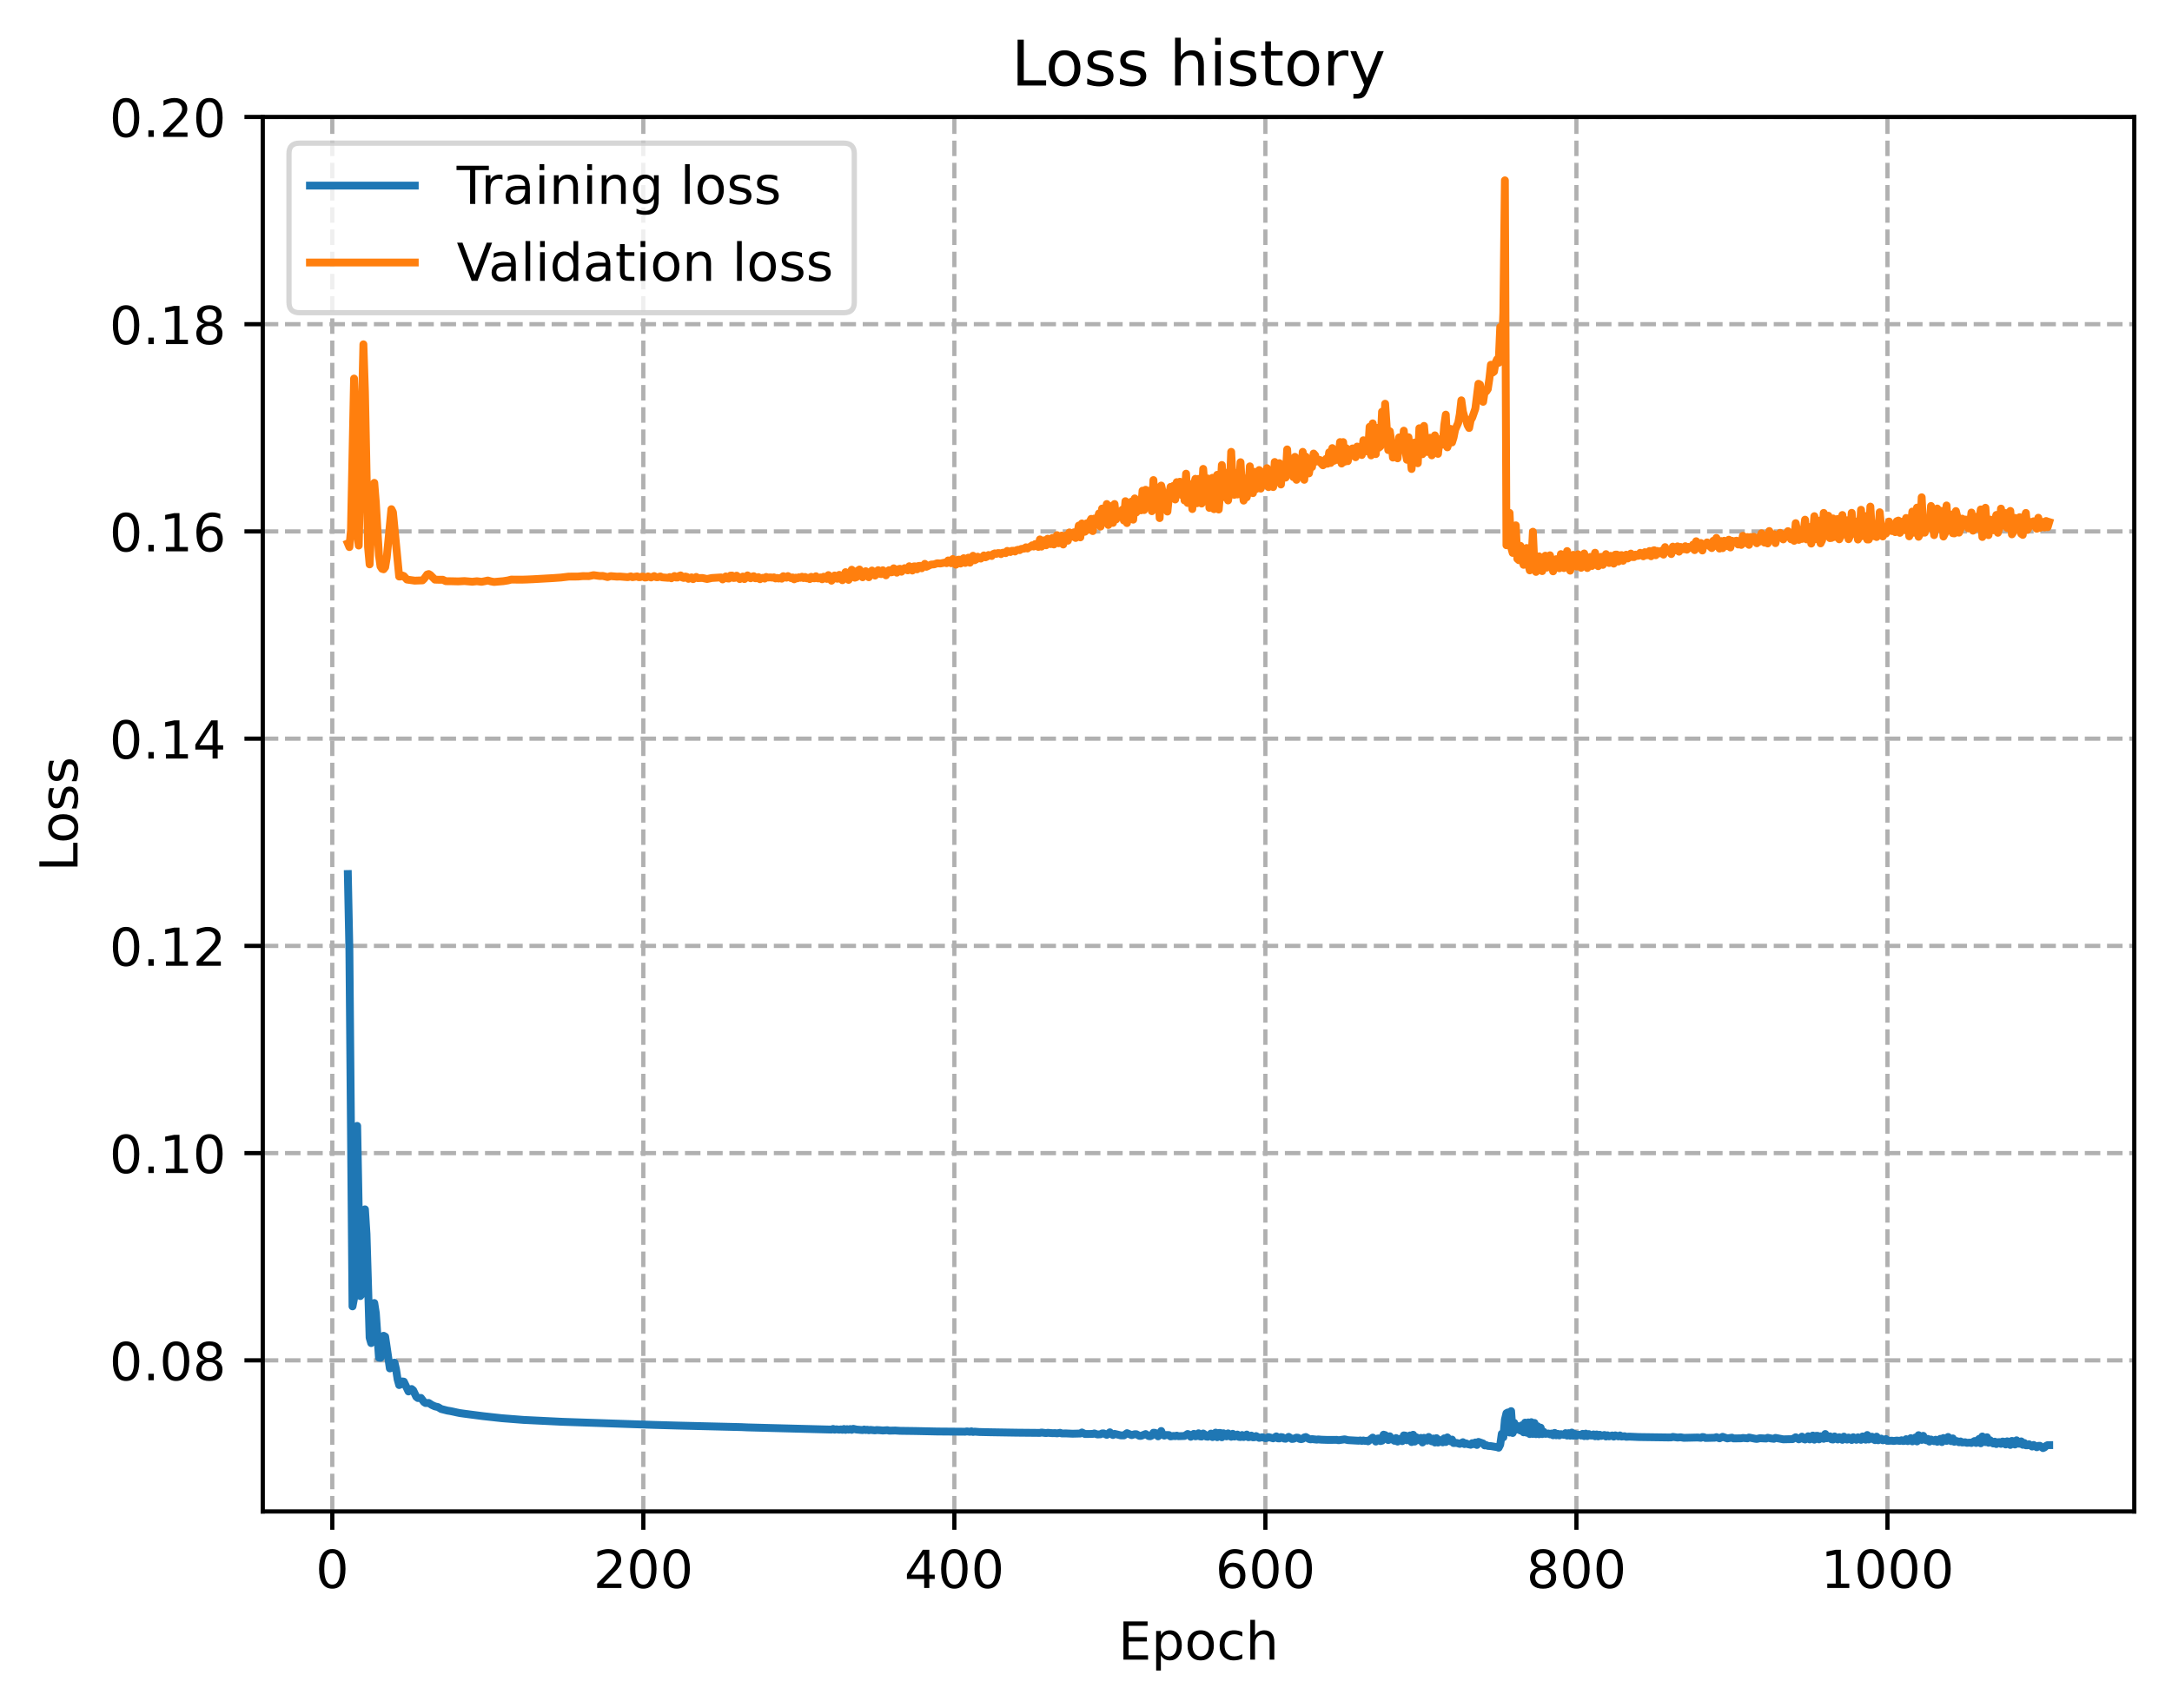 <?xml version="1.0" encoding="utf-8" standalone="no"?>
<!DOCTYPE svg PUBLIC "-//W3C//DTD SVG 1.1//EN"
  "http://www.w3.org/Graphics/SVG/1.1/DTD/svg11.dtd">
<!-- Created with matplotlib (https://matplotlib.org/) -->
<svg height="325.986pt" version="1.1" viewBox="0 0 414.464 325.986" width="414.464pt" xmlns="http://www.w3.org/2000/svg" xmlns:xlink="http://www.w3.org/1999/xlink">
 <defs>
  <style type="text/css">
*{stroke-linecap:butt;stroke-linejoin:round;}
  </style>
 </defs>
 <g id="figure_1">
  <g id="patch_1">
   <path d="M 0 325.986 
L 414.464 325.986 
L 414.464 0 
L 0 0 
z
" style="fill:#ffffff;"/>
  </g>
  <g id="axes_1">
   <g id="patch_2">
    <path d="M 50.144 288.43 
L 407.264 288.43 
L 407.264 22.318 
L 50.144 22.318 
z
" style="fill:#ffffff;"/>
   </g>
   <g id="matplotlib.axis_1">
    <g id="xtick_1">
     <g id="line2d_1">
      <path clip-path="url(#p80b87356d1)" d="M 63.409 288.43 
L 63.409 22.318 
" style="fill:none;stroke:#b0b0b0;stroke-dasharray:2.96,1.28;stroke-dashoffset:0;stroke-width:0.8;"/>
     </g>
     <g id="line2d_2">
      <defs>
       <path d="M 0 0 
L 0 3.5 
" id="ma8305674bc" style="stroke:#000000;stroke-width:0.8;"/>
      </defs>
      <g>
       <use style="stroke:#000000;stroke-width:0.8;" x="63.409" xlink:href="#ma8305674bc" y="288.43"/>
      </g>
     </g>
     <g id="text_1">
      <!-- 0 -->
      <defs>
       <path d="M 31.781 66.406 
Q 24.172 66.406 20.328 58.906 
Q 16.5 51.422 16.5 36.375 
Q 16.5 21.391 20.328 13.891 
Q 24.172 6.391 31.781 6.391 
Q 39.453 6.391 43.281 13.891 
Q 47.125 21.391 47.125 36.375 
Q 47.125 51.422 43.281 58.906 
Q 39.453 66.406 31.781 66.406 
z
M 31.781 74.219 
Q 44.047 74.219 50.516 64.516 
Q 56.984 54.828 56.984 36.375 
Q 56.984 17.969 50.516 8.266 
Q 44.047 -1.422 31.781 -1.422 
Q 19.531 -1.422 13.062 8.266 
Q 6.594 17.969 6.594 36.375 
Q 6.594 54.828 13.062 64.516 
Q 19.531 74.219 31.781 74.219 
z
" id="DejaVuSans-48"/>
      </defs>
      <g transform="translate(60.228 303.029)scale(0.1 -0.1)">
       <use xlink:href="#DejaVuSans-48"/>
      </g>
     </g>
    </g>
    <g id="xtick_2">
     <g id="line2d_3">
      <path clip-path="url(#p80b87356d1)" d="M 122.761 288.43 
L 122.761 22.318 
" style="fill:none;stroke:#b0b0b0;stroke-dasharray:2.96,1.28;stroke-dashoffset:0;stroke-width:0.8;"/>
     </g>
     <g id="line2d_4">
      <g>
       <use style="stroke:#000000;stroke-width:0.8;" x="122.761" xlink:href="#ma8305674bc" y="288.43"/>
      </g>
     </g>
     <g id="text_2">
      <!-- 200 -->
      <defs>
       <path d="M 19.188 8.297 
L 53.609 8.297 
L 53.609 0 
L 7.328 0 
L 7.328 8.297 
Q 12.938 14.109 22.625 23.891 
Q 32.328 33.688 34.812 36.531 
Q 39.547 41.844 41.422 45.531 
Q 43.312 49.219 43.312 52.781 
Q 43.312 58.594 39.234 62.25 
Q 35.156 65.922 28.609 65.922 
Q 23.969 65.922 18.812 64.312 
Q 13.672 62.703 7.812 59.422 
L 7.812 69.391 
Q 13.766 71.781 18.938 73 
Q 24.125 74.219 28.422 74.219 
Q 39.75 74.219 46.484 68.547 
Q 53.219 62.891 53.219 53.422 
Q 53.219 48.922 51.531 44.891 
Q 49.859 40.875 45.406 35.406 
Q 44.188 33.984 37.641 27.219 
Q 31.109 20.453 19.188 8.297 
z
" id="DejaVuSans-50"/>
      </defs>
      <g transform="translate(113.217 303.029)scale(0.1 -0.1)">
       <use xlink:href="#DejaVuSans-50"/>
       <use x="63.623" xlink:href="#DejaVuSans-48"/>
       <use x="127.246" xlink:href="#DejaVuSans-48"/>
      </g>
     </g>
    </g>
    <g id="xtick_3">
     <g id="line2d_5">
      <path clip-path="url(#p80b87356d1)" d="M 182.113 288.43 
L 182.113 22.318 
" style="fill:none;stroke:#b0b0b0;stroke-dasharray:2.96,1.28;stroke-dashoffset:0;stroke-width:0.8;"/>
     </g>
     <g id="line2d_6">
      <g>
       <use style="stroke:#000000;stroke-width:0.8;" x="182.113" xlink:href="#ma8305674bc" y="288.43"/>
      </g>
     </g>
     <g id="text_3">
      <!-- 400 -->
      <defs>
       <path d="M 37.797 64.312 
L 12.891 25.391 
L 37.797 25.391 
z
M 35.203 72.906 
L 47.609 72.906 
L 47.609 25.391 
L 58.016 25.391 
L 58.016 17.188 
L 47.609 17.188 
L 47.609 0 
L 37.797 0 
L 37.797 17.188 
L 4.891 17.188 
L 4.891 26.703 
z
" id="DejaVuSans-52"/>
      </defs>
      <g transform="translate(172.569 303.029)scale(0.1 -0.1)">
       <use xlink:href="#DejaVuSans-52"/>
       <use x="63.623" xlink:href="#DejaVuSans-48"/>
       <use x="127.246" xlink:href="#DejaVuSans-48"/>
      </g>
     </g>
    </g>
    <g id="xtick_4">
     <g id="line2d_7">
      <path clip-path="url(#p80b87356d1)" d="M 241.464 288.43 
L 241.464 22.318 
" style="fill:none;stroke:#b0b0b0;stroke-dasharray:2.96,1.28;stroke-dashoffset:0;stroke-width:0.8;"/>
     </g>
     <g id="line2d_8">
      <g>
       <use style="stroke:#000000;stroke-width:0.8;" x="241.464" xlink:href="#ma8305674bc" y="288.43"/>
      </g>
     </g>
     <g id="text_4">
      <!-- 600 -->
      <defs>
       <path d="M 33.016 40.375 
Q 26.375 40.375 22.484 35.828 
Q 18.609 31.297 18.609 23.391 
Q 18.609 15.531 22.484 10.953 
Q 26.375 6.391 33.016 6.391 
Q 39.656 6.391 43.531 10.953 
Q 47.406 15.531 47.406 23.391 
Q 47.406 31.297 43.531 35.828 
Q 39.656 40.375 33.016 40.375 
z
M 52.594 71.297 
L 52.594 62.312 
Q 48.875 64.062 45.094 64.984 
Q 41.312 65.922 37.594 65.922 
Q 27.828 65.922 22.672 59.328 
Q 17.531 52.734 16.797 39.406 
Q 19.672 43.656 24.016 45.922 
Q 28.375 48.188 33.594 48.188 
Q 44.578 48.188 50.953 41.516 
Q 57.328 34.859 57.328 23.391 
Q 57.328 12.156 50.688 5.359 
Q 44.047 -1.422 33.016 -1.422 
Q 20.359 -1.422 13.672 8.266 
Q 6.984 17.969 6.984 36.375 
Q 6.984 53.656 15.188 63.938 
Q 23.391 74.219 37.203 74.219 
Q 40.922 74.219 44.703 73.484 
Q 48.484 72.75 52.594 71.297 
z
" id="DejaVuSans-54"/>
      </defs>
      <g transform="translate(231.921 303.029)scale(0.1 -0.1)">
       <use xlink:href="#DejaVuSans-54"/>
       <use x="63.623" xlink:href="#DejaVuSans-48"/>
       <use x="127.246" xlink:href="#DejaVuSans-48"/>
      </g>
     </g>
    </g>
    <g id="xtick_5">
     <g id="line2d_9">
      <path clip-path="url(#p80b87356d1)" d="M 300.816 288.43 
L 300.816 22.318 
" style="fill:none;stroke:#b0b0b0;stroke-dasharray:2.96,1.28;stroke-dashoffset:0;stroke-width:0.8;"/>
     </g>
     <g id="line2d_10">
      <g>
       <use style="stroke:#000000;stroke-width:0.8;" x="300.816" xlink:href="#ma8305674bc" y="288.43"/>
      </g>
     </g>
     <g id="text_5">
      <!-- 800 -->
      <defs>
       <path d="M 31.781 34.625 
Q 24.75 34.625 20.719 30.859 
Q 16.703 27.094 16.703 20.516 
Q 16.703 13.922 20.719 10.156 
Q 24.75 6.391 31.781 6.391 
Q 38.812 6.391 42.859 10.172 
Q 46.922 13.969 46.922 20.516 
Q 46.922 27.094 42.891 30.859 
Q 38.875 34.625 31.781 34.625 
z
M 21.922 38.812 
Q 15.578 40.375 12.031 44.719 
Q 8.5 49.078 8.5 55.328 
Q 8.5 64.062 14.719 69.141 
Q 20.953 74.219 31.781 74.219 
Q 42.672 74.219 48.875 69.141 
Q 55.078 64.062 55.078 55.328 
Q 55.078 49.078 51.531 44.719 
Q 48 40.375 41.703 38.812 
Q 48.828 37.156 52.797 32.312 
Q 56.781 27.484 56.781 20.516 
Q 56.781 9.906 50.312 4.234 
Q 43.844 -1.422 31.781 -1.422 
Q 19.734 -1.422 13.25 4.234 
Q 6.781 9.906 6.781 20.516 
Q 6.781 27.484 10.781 32.312 
Q 14.797 37.156 21.922 38.812 
z
M 18.312 54.391 
Q 18.312 48.734 21.844 45.562 
Q 25.391 42.391 31.781 42.391 
Q 38.141 42.391 41.719 45.562 
Q 45.312 48.734 45.312 54.391 
Q 45.312 60.062 41.719 63.234 
Q 38.141 66.406 31.781 66.406 
Q 25.391 66.406 21.844 63.234 
Q 18.312 60.062 18.312 54.391 
z
" id="DejaVuSans-56"/>
      </defs>
      <g transform="translate(291.272 303.029)scale(0.1 -0.1)">
       <use xlink:href="#DejaVuSans-56"/>
       <use x="63.623" xlink:href="#DejaVuSans-48"/>
       <use x="127.246" xlink:href="#DejaVuSans-48"/>
      </g>
     </g>
    </g>
    <g id="xtick_6">
     <g id="line2d_11">
      <path clip-path="url(#p80b87356d1)" d="M 360.168 288.43 
L 360.168 22.318 
" style="fill:none;stroke:#b0b0b0;stroke-dasharray:2.96,1.28;stroke-dashoffset:0;stroke-width:0.8;"/>
     </g>
     <g id="line2d_12">
      <g>
       <use style="stroke:#000000;stroke-width:0.8;" x="360.168" xlink:href="#ma8305674bc" y="288.43"/>
      </g>
     </g>
     <g id="text_6">
      <!-- 1000 -->
      <defs>
       <path d="M 12.406 8.297 
L 28.516 8.297 
L 28.516 63.922 
L 10.984 60.406 
L 10.984 69.391 
L 28.422 72.906 
L 38.281 72.906 
L 38.281 8.297 
L 54.391 8.297 
L 54.391 0 
L 12.406 0 
z
" id="DejaVuSans-49"/>
      </defs>
      <g transform="translate(347.443 303.029)scale(0.1 -0.1)">
       <use xlink:href="#DejaVuSans-49"/>
       <use x="63.623" xlink:href="#DejaVuSans-48"/>
       <use x="127.246" xlink:href="#DejaVuSans-48"/>
       <use x="190.869" xlink:href="#DejaVuSans-48"/>
      </g>
     </g>
    </g>
    <g id="text_7">
     <!-- Epoch -->
     <defs>
      <path d="M 9.812 72.906 
L 55.906 72.906 
L 55.906 64.594 
L 19.672 64.594 
L 19.672 43.016 
L 54.391 43.016 
L 54.391 34.719 
L 19.672 34.719 
L 19.672 8.297 
L 56.781 8.297 
L 56.781 0 
L 9.812 0 
z
" id="DejaVuSans-69"/>
      <path d="M 18.109 8.203 
L 18.109 -20.797 
L 9.078 -20.797 
L 9.078 54.688 
L 18.109 54.688 
L 18.109 46.391 
Q 20.953 51.266 25.266 53.625 
Q 29.594 56 35.594 56 
Q 45.562 56 51.781 48.094 
Q 58.016 40.188 58.016 27.297 
Q 58.016 14.406 51.781 6.484 
Q 45.562 -1.422 35.594 -1.422 
Q 29.594 -1.422 25.266 0.953 
Q 20.953 3.328 18.109 8.203 
z
M 48.688 27.297 
Q 48.688 37.203 44.609 42.844 
Q 40.531 48.484 33.406 48.484 
Q 26.266 48.484 22.188 42.844 
Q 18.109 37.203 18.109 27.297 
Q 18.109 17.391 22.188 11.75 
Q 26.266 6.109 33.406 6.109 
Q 40.531 6.109 44.609 11.75 
Q 48.688 17.391 48.688 27.297 
z
" id="DejaVuSans-112"/>
      <path d="M 30.609 48.391 
Q 23.391 48.391 19.188 42.75 
Q 14.984 37.109 14.984 27.297 
Q 14.984 17.484 19.156 11.844 
Q 23.344 6.203 30.609 6.203 
Q 37.797 6.203 41.984 11.859 
Q 46.188 17.531 46.188 27.297 
Q 46.188 37.016 41.984 42.703 
Q 37.797 48.391 30.609 48.391 
z
M 30.609 56 
Q 42.328 56 49.016 48.375 
Q 55.719 40.766 55.719 27.297 
Q 55.719 13.875 49.016 6.219 
Q 42.328 -1.422 30.609 -1.422 
Q 18.844 -1.422 12.172 6.219 
Q 5.516 13.875 5.516 27.297 
Q 5.516 40.766 12.172 48.375 
Q 18.844 56 30.609 56 
z
" id="DejaVuSans-111"/>
      <path d="M 48.781 52.594 
L 48.781 44.188 
Q 44.969 46.297 41.141 47.344 
Q 37.312 48.391 33.406 48.391 
Q 24.656 48.391 19.812 42.844 
Q 14.984 37.312 14.984 27.297 
Q 14.984 17.281 19.812 11.734 
Q 24.656 6.203 33.406 6.203 
Q 37.312 6.203 41.141 7.25 
Q 44.969 8.297 48.781 10.406 
L 48.781 2.094 
Q 45.016 0.344 40.984 -0.531 
Q 36.969 -1.422 32.422 -1.422 
Q 20.062 -1.422 12.781 6.344 
Q 5.516 14.109 5.516 27.297 
Q 5.516 40.672 12.859 48.328 
Q 20.219 56 33.016 56 
Q 37.156 56 41.109 55.141 
Q 45.062 54.297 48.781 52.594 
z
" id="DejaVuSans-99"/>
      <path d="M 54.891 33.016 
L 54.891 0 
L 45.906 0 
L 45.906 32.719 
Q 45.906 40.484 42.875 44.328 
Q 39.844 48.188 33.797 48.188 
Q 26.516 48.188 22.312 43.547 
Q 18.109 38.922 18.109 30.906 
L 18.109 0 
L 9.078 0 
L 9.078 75.984 
L 18.109 75.984 
L 18.109 46.188 
Q 21.344 51.125 25.703 53.562 
Q 30.078 56 35.797 56 
Q 45.219 56 50.047 50.172 
Q 54.891 44.344 54.891 33.016 
z
" id="DejaVuSans-104"/>
     </defs>
     <g transform="translate(213.393 316.707)scale(0.1 -0.1)">
      <use xlink:href="#DejaVuSans-69"/>
      <use x="63.184" xlink:href="#DejaVuSans-112"/>
      <use x="126.66" xlink:href="#DejaVuSans-111"/>
      <use x="187.842" xlink:href="#DejaVuSans-99"/>
      <use x="242.822" xlink:href="#DejaVuSans-104"/>
     </g>
    </g>
   </g>
   <g id="matplotlib.axis_2">
    <g id="ytick_1">
     <g id="line2d_13">
      <path clip-path="url(#p80b87356d1)" d="M 50.144 259.592 
L 407.264 259.592 
" style="fill:none;stroke:#b0b0b0;stroke-dasharray:2.96,1.28;stroke-dashoffset:0;stroke-width:0.8;"/>
     </g>
     <g id="line2d_14">
      <defs>
       <path d="M 0 0 
L -3.5 0 
" id="ma0e1c94807" style="stroke:#000000;stroke-width:0.8;"/>
      </defs>
      <g>
       <use style="stroke:#000000;stroke-width:0.8;" x="50.144" xlink:href="#ma0e1c94807" y="259.592"/>
      </g>
     </g>
     <g id="text_8">
      <!-- 0.08 -->
      <defs>
       <path d="M 10.688 12.406 
L 21 12.406 
L 21 0 
L 10.688 0 
z
" id="DejaVuSans-46"/>
      </defs>
      <g transform="translate(20.878 263.391)scale(0.1 -0.1)">
       <use xlink:href="#DejaVuSans-48"/>
       <use x="63.623" xlink:href="#DejaVuSans-46"/>
       <use x="95.41" xlink:href="#DejaVuSans-48"/>
       <use x="159.033" xlink:href="#DejaVuSans-56"/>
      </g>
     </g>
    </g>
    <g id="ytick_2">
     <g id="line2d_15">
      <path clip-path="url(#p80b87356d1)" d="M 50.144 220.047 
L 407.264 220.047 
" style="fill:none;stroke:#b0b0b0;stroke-dasharray:2.96,1.28;stroke-dashoffset:0;stroke-width:0.8;"/>
     </g>
     <g id="line2d_16">
      <g>
       <use style="stroke:#000000;stroke-width:0.8;" x="50.144" xlink:href="#ma0e1c94807" y="220.047"/>
      </g>
     </g>
     <g id="text_9">
      <!-- 0.10 -->
      <g transform="translate(20.878 223.846)scale(0.1 -0.1)">
       <use xlink:href="#DejaVuSans-48"/>
       <use x="63.623" xlink:href="#DejaVuSans-46"/>
       <use x="95.41" xlink:href="#DejaVuSans-49"/>
       <use x="159.033" xlink:href="#DejaVuSans-48"/>
      </g>
     </g>
    </g>
    <g id="ytick_3">
     <g id="line2d_17">
      <path clip-path="url(#p80b87356d1)" d="M 50.144 180.501 
L 407.264 180.501 
" style="fill:none;stroke:#b0b0b0;stroke-dasharray:2.96,1.28;stroke-dashoffset:0;stroke-width:0.8;"/>
     </g>
     <g id="line2d_18">
      <g>
       <use style="stroke:#000000;stroke-width:0.8;" x="50.144" xlink:href="#ma0e1c94807" y="180.501"/>
      </g>
     </g>
     <g id="text_10">
      <!-- 0.12 -->
      <g transform="translate(20.878 184.301)scale(0.1 -0.1)">
       <use xlink:href="#DejaVuSans-48"/>
       <use x="63.623" xlink:href="#DejaVuSans-46"/>
       <use x="95.41" xlink:href="#DejaVuSans-49"/>
       <use x="159.033" xlink:href="#DejaVuSans-50"/>
      </g>
     </g>
    </g>
    <g id="ytick_4">
     <g id="line2d_19">
      <path clip-path="url(#p80b87356d1)" d="M 50.144 140.956 
L 407.264 140.956 
" style="fill:none;stroke:#b0b0b0;stroke-dasharray:2.96,1.28;stroke-dashoffset:0;stroke-width:0.8;"/>
     </g>
     <g id="line2d_20">
      <g>
       <use style="stroke:#000000;stroke-width:0.8;" x="50.144" xlink:href="#ma0e1c94807" y="140.956"/>
      </g>
     </g>
     <g id="text_11">
      <!-- 0.14 -->
      <g transform="translate(20.878 144.756)scale(0.1 -0.1)">
       <use xlink:href="#DejaVuSans-48"/>
       <use x="63.623" xlink:href="#DejaVuSans-46"/>
       <use x="95.41" xlink:href="#DejaVuSans-49"/>
       <use x="159.033" xlink:href="#DejaVuSans-52"/>
      </g>
     </g>
    </g>
    <g id="ytick_5">
     <g id="line2d_21">
      <path clip-path="url(#p80b87356d1)" d="M 50.144 101.411 
L 407.264 101.411 
" style="fill:none;stroke:#b0b0b0;stroke-dasharray:2.96,1.28;stroke-dashoffset:0;stroke-width:0.8;"/>
     </g>
     <g id="line2d_22">
      <g>
       <use style="stroke:#000000;stroke-width:0.8;" x="50.144" xlink:href="#ma0e1c94807" y="101.411"/>
      </g>
     </g>
     <g id="text_12">
      <!-- 0.16 -->
      <g transform="translate(20.878 105.21)scale(0.1 -0.1)">
       <use xlink:href="#DejaVuSans-48"/>
       <use x="63.623" xlink:href="#DejaVuSans-46"/>
       <use x="95.41" xlink:href="#DejaVuSans-49"/>
       <use x="159.033" xlink:href="#DejaVuSans-54"/>
      </g>
     </g>
    </g>
    <g id="ytick_6">
     <g id="line2d_23">
      <path clip-path="url(#p80b87356d1)" d="M 50.144 61.866 
L 407.264 61.866 
" style="fill:none;stroke:#b0b0b0;stroke-dasharray:2.96,1.28;stroke-dashoffset:0;stroke-width:0.8;"/>
     </g>
     <g id="line2d_24">
      <g>
       <use style="stroke:#000000;stroke-width:0.8;" x="50.144" xlink:href="#ma0e1c94807" y="61.866"/>
      </g>
     </g>
     <g id="text_13">
      <!-- 0.18 -->
      <g transform="translate(20.878 65.665)scale(0.1 -0.1)">
       <use xlink:href="#DejaVuSans-48"/>
       <use x="63.623" xlink:href="#DejaVuSans-46"/>
       <use x="95.41" xlink:href="#DejaVuSans-49"/>
       <use x="159.033" xlink:href="#DejaVuSans-56"/>
      </g>
     </g>
    </g>
    <g id="ytick_7">
     <g id="line2d_25">
      <path clip-path="url(#p80b87356d1)" d="M 50.144 22.321 
L 407.264 22.321 
" style="fill:none;stroke:#b0b0b0;stroke-dasharray:2.96,1.28;stroke-dashoffset:0;stroke-width:0.8;"/>
     </g>
     <g id="line2d_26">
      <g>
       <use style="stroke:#000000;stroke-width:0.8;" x="50.144" xlink:href="#ma0e1c94807" y="22.321"/>
      </g>
     </g>
     <g id="text_14">
      <!-- 0.20 -->
      <g transform="translate(20.878 26.12)scale(0.1 -0.1)">
       <use xlink:href="#DejaVuSans-48"/>
       <use x="63.623" xlink:href="#DejaVuSans-46"/>
       <use x="95.41" xlink:href="#DejaVuSans-50"/>
       <use x="159.033" xlink:href="#DejaVuSans-48"/>
      </g>
     </g>
    </g>
    <g id="text_15">
     <!-- Loss -->
     <defs>
      <path d="M 9.812 72.906 
L 19.672 72.906 
L 19.672 8.297 
L 55.172 8.297 
L 55.172 0 
L 9.812 0 
z
" id="DejaVuSans-76"/>
      <path d="M 44.281 53.078 
L 44.281 44.578 
Q 40.484 46.531 36.375 47.5 
Q 32.281 48.484 27.875 48.484 
Q 21.188 48.484 17.844 46.438 
Q 14.5 44.391 14.5 40.281 
Q 14.5 37.156 16.891 35.375 
Q 19.281 33.594 26.516 31.984 
L 29.594 31.297 
Q 39.156 29.25 43.188 25.516 
Q 47.219 21.781 47.219 15.094 
Q 47.219 7.469 41.188 3.016 
Q 35.156 -1.422 24.609 -1.422 
Q 20.219 -1.422 15.453 -0.562 
Q 10.688 0.297 5.422 2 
L 5.422 11.281 
Q 10.406 8.688 15.234 7.391 
Q 20.062 6.109 24.812 6.109 
Q 31.156 6.109 34.562 8.281 
Q 37.984 10.453 37.984 14.406 
Q 37.984 18.062 35.516 20.016 
Q 33.062 21.969 24.703 23.781 
L 21.578 24.516 
Q 13.234 26.266 9.516 29.906 
Q 5.812 33.547 5.812 39.891 
Q 5.812 47.609 11.281 51.797 
Q 16.75 56 26.812 56 
Q 31.781 56 36.172 55.266 
Q 40.578 54.547 44.281 53.078 
z
" id="DejaVuSans-115"/>
     </defs>
     <g transform="translate(14.798 166.341)rotate(-90)scale(0.1 -0.1)">
      <use xlink:href="#DejaVuSans-76"/>
      <use x="53.963" xlink:href="#DejaVuSans-111"/>
      <use x="115.145" xlink:href="#DejaVuSans-115"/>
      <use x="167.244" xlink:href="#DejaVuSans-115"/>
     </g>
    </g>
   </g>
   <g id="line2d_27">
    <path clip-path="url(#p80b87356d1)" d="M 66.376 166.788 
L 66.673 181.436 
L 67.267 249.294 
L 67.564 247.739 
L 67.86 221.142 
L 68.157 214.857 
L 68.751 247.327 
L 69.047 246.96 
L 69.344 236.559 
L 69.641 230.774 
L 69.938 235.486 
L 70.531 255.274 
L 70.828 256.296 
L 71.421 248.653 
L 71.718 250.553 
L 72.312 259.073 
L 72.608 259.111 
L 73.202 254.901 
L 73.499 255.065 
L 74.389 261.13 
L 74.686 261.019 
L 74.982 260.119 
L 75.279 260.025 
L 75.576 261.316 
L 75.873 263.234 
L 76.17 264.308 
L 76.466 264.185 
L 76.763 263.618 
L 77.06 263.658 
L 77.95 265.53 
L 78.544 265.062 
L 78.84 265.307 
L 79.434 266.547 
L 79.731 266.783 
L 80.324 266.765 
L 80.918 267.564 
L 81.214 267.742 
L 81.808 267.723 
L 82.401 268.107 
L 82.995 268.375 
L 83.589 268.513 
L 84.182 268.877 
L 85.369 269.179 
L 85.963 269.275 
L 86.556 269.401 
L 87.15 269.533 
L 87.743 269.652 
L 88.337 269.737 
L 89.524 269.897 
L 92.195 270.243 
L 95.756 270.634 
L 99.91 270.959 
L 107.329 271.321 
L 124.838 271.911 
L 129.289 272.037 
L 141.457 272.333 
L 142.644 272.388 
L 143.831 272.419 
L 147.095 272.505 
L 158.669 272.806 
L 158.965 272.679 
L 159.262 272.827 
L 159.559 272.746 
L 160.152 272.831 
L 160.449 272.764 
L 160.746 272.848 
L 161.043 272.692 
L 161.339 272.862 
L 161.636 272.721 
L 161.933 272.822 
L 162.23 272.703 
L 162.526 272.851 
L 162.823 272.658 
L 163.417 272.795 
L 164.604 272.901 
L 164.901 272.792 
L 165.197 272.886 
L 165.494 272.832 
L 165.791 272.931 
L 166.088 272.859 
L 166.978 272.959 
L 167.275 272.889 
L 167.868 272.924 
L 168.462 272.983 
L 169.352 272.916 
L 169.649 273.012 
L 170.836 272.982 
L 171.726 273.041 
L 174.694 273.081 
L 178.848 273.17 
L 184.19 273.212 
L 184.487 273.152 
L 185.08 273.227 
L 185.377 273.131 
L 185.674 273.259 
L 185.97 273.196 
L 186.861 273.265 
L 188.938 273.312 
L 193.983 273.394 
L 198.434 273.436 
L 198.731 273.364 
L 199.621 273.477 
L 199.918 273.413 
L 200.808 273.488 
L 201.402 273.479 
L 201.699 273.532 
L 202.292 273.413 
L 202.589 273.542 
L 203.479 273.537 
L 204.666 273.592 
L 206.15 273.554 
L 206.447 273.357 
L 207.04 273.65 
L 208.524 273.634 
L 208.821 273.537 
L 209.414 273.74 
L 210.008 273.699 
L 210.305 273.537 
L 210.601 273.533 
L 211.195 273.811 
L 211.788 273.323 
L 212.085 273.688 
L 212.382 273.843 
L 212.679 273.623 
L 213.272 273.761 
L 213.866 273.912 
L 214.459 273.916 
L 215.053 273.486 
L 215.943 273.862 
L 216.537 273.684 
L 216.833 273.688 
L 217.427 274.005 
L 217.724 274.009 
L 218.614 273.656 
L 219.207 274.052 
L 219.504 274.071 
L 219.801 273.932 
L 220.098 273.405 
L 220.394 273.423 
L 220.988 274.095 
L 221.582 273.075 
L 221.878 273.816 
L 222.175 273.956 
L 222.472 273.839 
L 223.065 273.85 
L 223.362 274.108 
L 223.956 274.014 
L 224.252 274.055 
L 224.549 273.959 
L 224.846 274.067 
L 226.033 274.025 
L 226.626 273.642 
L 226.923 273.758 
L 227.22 274.181 
L 227.813 273.614 
L 228.11 274.092 
L 228.407 274.03 
L 228.704 273.506 
L 229.001 274.107 
L 229.297 274.134 
L 229.594 273.55 
L 229.891 273.741 
L 230.188 274.139 
L 230.484 274.169 
L 231.078 273.571 
L 231.375 274.236 
L 231.671 273.931 
L 231.968 273.385 
L 232.265 274.259 
L 232.562 273.451 
L 232.858 273.443 
L 233.155 274.274 
L 233.452 273.502 
L 234.045 274.102 
L 234.342 273.529 
L 234.639 274.015 
L 234.936 274.181 
L 235.232 273.609 
L 235.529 274.134 
L 235.826 274.071 
L 236.123 273.755 
L 236.419 274.203 
L 236.716 274.227 
L 237.013 273.84 
L 237.31 274.23 
L 237.607 274.102 
L 237.903 273.751 
L 238.2 274.26 
L 238.497 274.214 
L 238.794 273.952 
L 239.09 274.28 
L 239.387 274.261 
L 239.684 274.043 
L 240.277 274.385 
L 240.871 274.26 
L 241.464 274.451 
L 241.761 274.402 
L 242.058 274.232 
L 242.948 274.476 
L 243.542 274.104 
L 243.838 274.475 
L 244.135 274.495 
L 244.432 274.231 
L 244.729 274.277 
L 245.026 274.518 
L 245.322 274.553 
L 245.916 274.19 
L 246.509 274.594 
L 246.806 274.569 
L 247.4 274.335 
L 247.696 274.364 
L 247.993 274.578 
L 248.29 274.636 
L 248.587 274.554 
L 248.883 274.304 
L 249.18 274.226 
L 249.774 274.595 
L 250.07 274.67 
L 250.367 274.618 
L 251.257 274.723 
L 251.554 274.678 
L 252.148 274.734 
L 253.335 274.775 
L 255.115 274.765 
L 255.412 274.84 
L 256.599 274.662 
L 257.193 274.818 
L 259.27 274.932 
L 259.567 274.874 
L 259.863 274.97 
L 260.16 274.882 
L 260.457 274.968 
L 260.754 274.934 
L 261.051 275.042 
L 261.941 274.338 
L 262.534 275.091 
L 262.831 274.528 
L 263.128 274.486 
L 263.425 274.996 
L 263.721 274.92 
L 264.018 273.776 
L 264.315 273.856 
L 264.612 274.098 
L 264.908 274.807 
L 265.205 274.086 
L 265.502 274.692 
L 265.799 274.594 
L 266.095 274.949 
L 266.392 274.419 
L 266.689 275.094 
L 266.986 274.595 
L 267.579 275.008 
L 267.876 273.912 
L 268.173 273.959 
L 268.469 274.843 
L 268.766 274.541 
L 269.063 273.927 
L 269.36 275.187 
L 269.657 273.79 
L 269.953 275.098 
L 270.25 274.263 
L 270.547 274.822 
L 270.844 274.779 
L 271.14 274.39 
L 271.437 275.264 
L 271.734 274.376 
L 272.031 274.467 
L 272.327 274.921 
L 272.624 274.21 
L 272.921 274.857 
L 273.218 275.047 
L 273.514 274.509 
L 273.811 275.275 
L 274.108 274.443 
L 274.405 275.281 
L 274.701 274.797 
L 275.295 275.245 
L 275.592 274.481 
L 275.888 275.18 
L 276.185 274.294 
L 276.779 275.04 
L 277.075 274.71 
L 277.372 275.376 
L 277.966 275.344 
L 278.559 275.535 
L 279.153 275.213 
L 279.45 275.57 
L 279.746 275.433 
L 280.043 275.571 
L 280.637 275.702 
L 280.933 275.396 
L 281.23 275.59 
L 281.527 275.265 
L 281.824 275.74 
L 282.12 275.155 
L 283.011 275.46 
L 283.307 275.825 
L 283.604 275.773 
L 283.901 275.919 
L 284.494 275.959 
L 285.682 276.156 
L 285.978 276.265 
L 286.275 275.678 
L 286.572 273.601 
L 286.869 274.281 
L 287.165 270.899 
L 287.462 269.677 
L 287.759 269.527 
L 288.056 273.367 
L 288.352 269.281 
L 288.649 273.454 
L 288.946 271.514 
L 289.243 272.855 
L 289.539 272.11 
L 290.133 272.992 
L 290.43 271.977 
L 290.726 273.327 
L 291.023 271.479 
L 291.32 273.396 
L 291.617 271.441 
L 291.913 273.66 
L 292.21 271.388 
L 292.507 273.643 
L 292.804 271.536 
L 293.1 273.676 
L 293.397 272.161 
L 293.694 273.692 
L 293.991 272.434 
L 294.288 273.665 
L 294.584 273.233 
L 294.881 273.62 
L 295.475 273.557 
L 295.771 273.713 
L 296.068 273.558 
L 296.365 273.888 
L 296.662 273.439 
L 296.958 273.891 
L 297.255 273.617 
L 297.552 273.919 
L 297.849 273.675 
L 298.442 273.821 
L 298.739 273.481 
L 299.036 273.95 
L 299.332 273.486 
L 299.629 273.978 
L 299.926 273.372 
L 300.223 273.985 
L 300.519 273.634 
L 300.816 273.98 
L 301.113 273.776 
L 301.41 273.792 
L 301.707 273.947 
L 302.003 273.614 
L 302.3 274.048 
L 302.597 273.576 
L 302.894 274.048 
L 303.19 273.663 
L 303.487 273.932 
L 303.784 273.951 
L 304.081 273.726 
L 304.377 274.079 
L 304.674 273.735 
L 304.971 274.1 
L 305.268 273.793 
L 305.564 274.012 
L 306.158 273.834 
L 306.455 274.121 
L 306.751 273.895 
L 307.048 274.096 
L 307.642 273.927 
L 307.938 274.146 
L 308.235 273.908 
L 308.829 274.107 
L 309.125 273.921 
L 309.422 274.132 
L 310.016 274.071 
L 310.313 274.187 
L 310.906 274.148 
L 312.687 274.228 
L 318.325 274.307 
L 318.919 274.301 
L 319.215 274.197 
L 320.106 274.327 
L 320.699 274.268 
L 321.293 274.38 
L 323.963 274.316 
L 324.557 274.381 
L 324.854 274.224 
L 325.15 274.252 
L 325.447 274.408 
L 327.228 274.361 
L 327.525 274.247 
L 328.118 274.474 
L 328.712 274.178 
L 329.602 274.489 
L 330.492 274.344 
L 330.789 274.493 
L 332.273 274.469 
L 332.569 274.402 
L 333.46 274.476 
L 333.757 274.319 
L 334.944 274.558 
L 335.24 274.589 
L 335.834 274.451 
L 337.021 274.515 
L 337.318 274.366 
L 337.911 274.492 
L 338.505 274.565 
L 338.801 274.388 
L 340.285 274.666 
L 341.175 274.643 
L 342.066 274.628 
L 342.659 274.265 
L 343.253 274.664 
L 343.55 274.531 
L 343.846 274.149 
L 344.143 274.59 
L 344.44 274.697 
L 345.033 274.078 
L 345.33 274.684 
L 345.924 273.945 
L 346.22 274.73 
L 346.517 274.001 
L 346.814 273.99 
L 347.111 274.673 
L 347.407 274.076 
L 347.704 274.117 
L 348.001 274.567 
L 348.298 273.647 
L 348.594 274.458 
L 348.891 274.396 
L 349.188 274.088 
L 349.485 274.661 
L 349.781 274.702 
L 350.078 274.116 
L 350.672 274.693 
L 350.969 274.259 
L 351.562 274.765 
L 351.859 274.147 
L 352.452 274.718 
L 352.749 274.321 
L 353.343 274.793 
L 353.639 274.26 
L 354.233 274.754 
L 354.53 274.283 
L 354.826 274.633 
L 355.123 274.766 
L 355.42 274.118 
L 356.013 274.735 
L 356.31 273.839 
L 356.607 274.694 
L 357.2 274.162 
L 357.497 274.656 
L 357.794 274.819 
L 358.091 274.151 
L 358.388 274.842 
L 358.981 274.528 
L 359.278 274.848 
L 359.575 274.801 
L 359.871 274.606 
L 360.168 274.937 
L 361.058 274.928 
L 361.355 274.981 
L 361.949 274.896 
L 362.542 274.968 
L 362.839 274.837 
L 363.136 274.987 
L 363.432 274.959 
L 363.729 274.634 
L 364.026 275.007 
L 364.323 274.806 
L 364.619 274.44 
L 364.916 275.052 
L 365.51 274.308 
L 365.806 275.063 
L 366.103 273.873 
L 366.4 274.561 
L 366.697 274.781 
L 366.994 273.996 
L 367.29 274.724 
L 367.587 274.846 
L 367.884 274.583 
L 368.181 275.098 
L 368.477 274.699 
L 369.071 275.025 
L 369.368 274.737 
L 369.664 275.131 
L 370.258 274.568 
L 370.555 275.188 
L 370.851 274.418 
L 371.148 274.52 
L 371.445 274.967 
L 371.742 274.211 
L 372.038 274.866 
L 372.335 275.017 
L 372.632 274.486 
L 372.929 275.135 
L 373.225 274.971 
L 373.522 275.03 
L 373.819 275.226 
L 374.116 275.068 
L 374.413 275.266 
L 375.006 275.223 
L 375.303 275.334 
L 375.896 275.291 
L 376.193 275.36 
L 376.787 274.99 
L 377.083 275.356 
L 377.38 274.847 
L 377.677 274.573 
L 377.974 275.421 
L 378.27 274.123 
L 378.864 275.199 
L 379.161 274.265 
L 379.457 275.316 
L 379.754 274.835 
L 380.348 275.458 
L 380.644 275.106 
L 380.941 275.567 
L 381.238 275.213 
L 381.535 275.194 
L 381.831 275.531 
L 382.128 275.089 
L 382.425 275.128 
L 382.722 275.646 
L 383.019 275.041 
L 383.315 275.16 
L 383.612 275.737 
L 383.909 274.962 
L 384.206 275.035 
L 384.502 275.655 
L 384.799 274.848 
L 385.096 275.48 
L 385.393 275.508 
L 385.689 275.058 
L 385.986 275.706 
L 386.283 275.363 
L 386.58 275.803 
L 386.876 275.801 
L 387.173 275.598 
L 387.767 276.043 
L 388.063 275.74 
L 388.657 276.176 
L 388.954 275.909 
L 389.25 275.896 
L 389.844 276.334 
L 390.141 276.208 
L 390.438 275.911 
L 390.734 275.773 
L 391.031 275.772 
L 391.031 275.772 
" style="fill:none;stroke:#1f77b4;stroke-linecap:square;stroke-width:1.5;"/>
   </g>
   <g id="line2d_28">
    <path clip-path="url(#p80b87356d1)" d="M 66.376 103.694 
L 66.673 104.398 
L 66.97 101.175 
L 67.564 72.24 
L 67.86 82.436 
L 68.157 101.642 
L 68.454 104.104 
L 69.344 65.706 
L 69.641 74.838 
L 70.234 104.429 
L 70.531 107.701 
L 71.125 94.172 
L 71.421 92.14 
L 71.718 95.869 
L 72.312 105.985 
L 72.608 108.096 
L 72.905 108.548 
L 73.202 108.635 
L 73.499 108.243 
L 73.795 106.429 
L 74.686 97.164 
L 74.982 97.74 
L 76.17 110.021 
L 76.466 110.003 
L 76.763 109.814 
L 77.06 109.928 
L 77.653 110.597 
L 79.137 110.803 
L 80.621 110.75 
L 80.918 110.461 
L 81.511 109.638 
L 81.808 109.544 
L 82.105 109.713 
L 82.995 110.612 
L 83.885 110.638 
L 84.479 110.627 
L 85.072 110.905 
L 86.259 110.918 
L 87.446 110.947 
L 88.633 110.884 
L 90.117 111.013 
L 91.007 110.915 
L 91.898 111.028 
L 92.491 110.911 
L 93.085 110.78 
L 93.678 110.946 
L 94.272 111.054 
L 96.052 110.902 
L 96.943 110.761 
L 97.536 110.603 
L 99.614 110.615 
L 100.504 110.587 
L 101.691 110.535 
L 105.549 110.317 
L 107.032 110.211 
L 108.516 110.033 
L 110.297 110.02 
L 111.187 109.94 
L 112.374 109.946 
L 113.264 109.758 
L 114.451 109.92 
L 115.045 109.903 
L 115.935 110.12 
L 116.529 109.938 
L 117.716 110.038 
L 118.309 110.018 
L 119.793 110.142 
L 120.387 109.987 
L 120.683 110.147 
L 121.574 109.992 
L 121.87 110.145 
L 122.167 110.144 
L 122.464 110.031 
L 122.761 110.038 
L 123.057 110.21 
L 123.354 110.18 
L 123.651 109.996 
L 124.245 110.198 
L 124.838 109.932 
L 125.135 110.123 
L 125.432 110.169 
L 126.025 110.008 
L 126.322 110.172 
L 127.509 110.264 
L 127.806 110.116 
L 128.102 110.355 
L 128.696 109.921 
L 128.993 110.205 
L 129.289 110.211 
L 129.586 109.91 
L 129.883 109.805 
L 130.18 110.198 
L 130.476 110.291 
L 130.773 110.02 
L 131.07 110.088 
L 131.367 110.463 
L 131.96 110.175 
L 132.257 110.519 
L 132.851 110.095 
L 133.147 110.325 
L 134.038 110.295 
L 134.928 110.492 
L 135.818 110.3 
L 137.599 110.189 
L 137.895 110.572 
L 138.489 110.003 
L 138.786 110.373 
L 139.082 110.411 
L 139.379 109.847 
L 139.676 109.832 
L 139.973 110.299 
L 140.27 110.269 
L 140.566 109.852 
L 140.863 110.089 
L 141.16 110.51 
L 141.753 110.023 
L 142.05 110.509 
L 142.347 110.262 
L 142.644 109.802 
L 143.237 110.352 
L 143.534 110.038 
L 143.831 109.954 
L 144.127 110.35 
L 144.424 110.337 
L 144.721 110.126 
L 145.018 110.533 
L 145.314 110.309 
L 145.611 110.259 
L 145.908 110.42 
L 146.205 110.098 
L 146.501 110.208 
L 147.095 110.184 
L 147.392 110.241 
L 147.688 110.176 
L 147.985 110.386 
L 148.282 110.283 
L 148.579 110.4 
L 148.876 110.278 
L 149.172 110.431 
L 149.469 109.952 
L 150.063 110.24 
L 150.359 109.934 
L 150.953 110.323 
L 151.25 110.192 
L 151.546 110.552 
L 151.843 110.231 
L 152.14 110.367 
L 152.437 110.163 
L 152.733 110.261 
L 153.03 110.055 
L 153.327 110.314 
L 153.624 110.103 
L 153.92 110.359 
L 154.217 110.237 
L 154.514 110.51 
L 154.811 110.074 
L 155.107 110.332 
L 155.404 110.367 
L 155.701 109.965 
L 155.998 110.364 
L 156.295 110.374 
L 156.591 110.183 
L 156.888 110.544 
L 157.185 110.05 
L 157.778 110.472 
L 158.075 109.745 
L 158.372 110.114 
L 158.669 110.816 
L 159.262 109.819 
L 159.559 110.406 
L 159.856 110.439 
L 160.152 109.698 
L 160.449 109.971 
L 160.746 110.72 
L 161.043 110.097 
L 161.339 109.18 
L 161.636 109.527 
L 161.933 110.659 
L 162.23 110.177 
L 162.526 108.719 
L 162.823 109.002 
L 163.12 110.242 
L 163.417 110.142 
L 163.713 108.882 
L 164.01 108.679 
L 164.307 109.699 
L 164.604 110.16 
L 164.901 109.185 
L 165.197 108.998 
L 165.494 109.825 
L 165.791 110.157 
L 166.088 109.217 
L 166.384 108.871 
L 166.681 109.525 
L 166.978 109.839 
L 167.275 109.057 
L 167.571 108.805 
L 167.868 109.502 
L 168.165 109.555 
L 168.462 108.818 
L 168.758 109.131 
L 169.055 109.788 
L 169.352 109.037 
L 169.649 108.8 
L 169.945 109.226 
L 170.242 109.185 
L 170.539 108.448 
L 170.836 108.727 
L 171.132 109.286 
L 171.429 108.616 
L 171.726 108.54 
L 172.023 109.1 
L 172.616 108.421 
L 173.21 108.843 
L 173.507 108.054 
L 173.803 108.289 
L 174.1 108.878 
L 174.397 108.084 
L 174.694 108.085 
L 174.99 108.647 
L 175.287 108.001 
L 175.584 107.982 
L 175.881 108.445 
L 176.474 107.597 
L 176.771 108.161 
L 177.661 107.734 
L 178.255 107.698 
L 178.848 107.487 
L 179.442 107.532 
L 180.332 107.351 
L 180.629 107.468 
L 180.926 106.95 
L 181.519 107.482 
L 181.816 106.677 
L 182.409 107.76 
L 182.706 106.832 
L 183.003 106.797 
L 183.3 107.544 
L 183.596 106.755 
L 183.893 106.521 
L 184.19 107.426 
L 184.487 106.609 
L 184.783 106.422 
L 185.08 107.38 
L 185.377 106.528 
L 185.674 106.055 
L 185.97 106.914 
L 186.267 106.759 
L 186.564 106.231 
L 187.157 106.597 
L 187.751 105.99 
L 188.048 106.355 
L 188.345 106.217 
L 188.641 105.91 
L 189.235 106.102 
L 189.532 105.717 
L 189.828 105.597 
L 190.125 105.696 
L 190.422 105.541 
L 190.719 105.547 
L 191.015 105.739 
L 191.312 105.483 
L 191.609 105.45 
L 191.906 105.557 
L 192.202 105.129 
L 192.796 105.344 
L 193.093 105.104 
L 193.389 105.1 
L 193.686 105.246 
L 193.983 104.988 
L 194.28 104.906 
L 194.576 104.985 
L 194.873 104.753 
L 195.467 104.688 
L 195.763 104.441 
L 196.06 104.669 
L 196.357 104.412 
L 196.654 104.318 
L 196.951 104.059 
L 197.247 104.293 
L 197.544 103.819 
L 197.841 103.864 
L 198.138 104.371 
L 198.434 102.937 
L 198.731 104.313 
L 199.325 103.093 
L 199.621 104.057 
L 199.918 102.805 
L 200.512 103.835 
L 200.808 102.662 
L 201.105 103.901 
L 201.402 103.206 
L 201.699 102.118 
L 201.995 103.667 
L 202.292 102.481 
L 202.589 102.206 
L 202.886 103.908 
L 203.182 102.549 
L 203.479 102.141 
L 203.776 103.184 
L 204.073 101.598 
L 204.369 101.873 
L 204.666 102.423 
L 204.963 101.572 
L 205.26 102.661 
L 205.557 101.911 
L 205.853 100.289 
L 206.15 102.544 
L 206.447 99.891 
L 206.744 101.523 
L 207.04 101.462 
L 207.337 99.872 
L 207.634 101.093 
L 207.931 99.572 
L 208.227 99.012 
L 208.524 101.35 
L 208.821 98.96 
L 209.118 99.56 
L 209.414 99.04 
L 209.711 97.973 
L 210.008 100.494 
L 210.305 97.042 
L 210.601 99.748 
L 210.898 98.448 
L 211.195 96.181 
L 211.492 100.184 
L 211.788 96.565 
L 212.382 99.786 
L 212.679 96.181 
L 212.976 99.123 
L 213.272 97.577 
L 213.569 97.702 
L 213.866 98.163 
L 214.163 97.258 
L 214.459 99.333 
L 214.756 95.637 
L 215.053 99.819 
L 215.35 96.153 
L 215.646 98.303 
L 215.943 95.698 
L 216.24 99.168 
L 216.537 95.107 
L 216.833 97.799 
L 217.13 96.126 
L 217.427 95.804 
L 217.724 97.385 
L 218.02 93.635 
L 218.317 97.338 
L 218.614 93.461 
L 218.911 95.28 
L 219.207 95.191 
L 219.504 93.592 
L 219.801 97.554 
L 220.098 91.608 
L 220.394 96.319 
L 220.691 95.247 
L 220.988 93.186 
L 221.285 98.867 
L 221.582 92.654 
L 221.878 93.971 
L 222.175 96.823 
L 222.472 94.544 
L 222.769 97.621 
L 223.065 94.658 
L 223.362 92.911 
L 223.659 94.352 
L 223.956 92.686 
L 224.252 95.321 
L 224.549 92.003 
L 224.846 93.026 
L 225.143 91.928 
L 225.439 94.448 
L 225.736 92.142 
L 226.033 95.507 
L 226.33 90.391 
L 226.626 95.982 
L 226.923 93.55 
L 227.22 92.416 
L 227.517 97.141 
L 227.813 92.429 
L 228.11 91.367 
L 228.407 96.035 
L 228.704 91.384 
L 229.001 91.749 
L 229.297 96.097 
L 229.594 89.476 
L 229.891 93.383 
L 230.188 94.311 
L 230.484 91.307 
L 230.781 96.923 
L 231.078 92.963 
L 231.375 91.173 
L 231.671 97.168 
L 232.265 90.606 
L 232.562 97.23 
L 232.858 93.723 
L 233.155 88.732 
L 233.452 94.869 
L 233.749 94.855 
L 234.045 90.21 
L 234.342 95.503 
L 234.639 93.558 
L 234.936 86.225 
L 235.232 92.063 
L 235.529 94.432 
L 235.826 90.248 
L 236.123 94.356 
L 236.419 93.509 
L 236.716 88.202 
L 237.013 93.257 
L 237.31 95.533 
L 237.607 91.307 
L 237.903 94.907 
L 238.2 93.618 
L 238.497 88.987 
L 238.794 93.946 
L 239.09 94.109 
L 239.387 90.043 
L 239.684 93.338 
L 239.981 91.003 
L 240.277 89.696 
L 240.574 93.248 
L 240.871 90.07 
L 241.464 92.36 
L 241.761 89.334 
L 242.058 92.959 
L 242.355 90.889 
L 242.651 90.283 
L 242.948 92.946 
L 243.245 88.162 
L 243.542 91.807 
L 243.838 91.792 
L 244.135 88.378 
L 244.432 92.458 
L 244.729 89.176 
L 245.026 88.943 
L 245.322 91.145 
L 245.619 85.759 
L 245.916 90.532 
L 246.213 89.016 
L 246.509 88.415 
L 246.806 91.058 
L 247.103 87.172 
L 247.4 91.567 
L 247.696 88.648 
L 247.993 88.63 
L 248.29 90.001 
L 248.587 86.228 
L 248.883 91.559 
L 249.18 87.129 
L 249.477 90.069 
L 249.774 90.341 
L 250.07 88.773 
L 250.367 89.124 
L 250.664 86.548 
L 250.961 86.88 
L 251.257 88.079 
L 251.554 87.754 
L 251.851 87.772 
L 252.148 88.483 
L 252.444 88.793 
L 252.741 88.578 
L 253.038 87.561 
L 253.335 88.49 
L 253.632 86.309 
L 253.928 88.348 
L 254.225 85.509 
L 254.522 87.946 
L 254.819 86.504 
L 255.115 87.761 
L 255.412 87.282 
L 255.709 84.356 
L 256.006 88.458 
L 256.302 84.362 
L 256.599 88.11 
L 256.896 85.534 
L 257.193 88.005 
L 257.489 86.509 
L 257.786 86.511 
L 258.083 85.576 
L 258.38 85.994 
L 258.676 87.253 
L 258.973 85.216 
L 259.27 86.069 
L 259.567 85.263 
L 259.863 86.831 
L 260.16 84.013 
L 260.754 85.065 
L 261.051 86.203 
L 261.347 81.438 
L 261.644 86.903 
L 261.941 80.79 
L 262.534 86.659 
L 262.831 81.645 
L 263.128 85.434 
L 263.425 85.173 
L 263.721 78.561 
L 264.018 84.552 
L 264.315 77.041 
L 264.908 85.893 
L 265.205 82.299 
L 265.502 84.32 
L 265.799 87.321 
L 266.095 85.468 
L 266.689 87.464 
L 266.986 83.458 
L 267.579 85.552 
L 267.876 82.184 
L 268.173 85.983 
L 268.469 87.741 
L 268.766 83.43 
L 269.36 89.5 
L 269.657 85.62 
L 269.953 84.444 
L 270.25 88.083 
L 270.547 88.4 
L 270.844 81.716 
L 271.14 85.701 
L 271.437 86.678 
L 271.734 81.277 
L 272.031 84.665 
L 272.327 86.246 
L 272.921 83.531 
L 273.218 86.894 
L 273.514 85.351 
L 273.811 83.073 
L 274.108 85.728 
L 274.405 86.613 
L 274.701 83.815 
L 274.998 83.917 
L 275.295 84.855 
L 275.592 81.126 
L 275.888 79.12 
L 276.185 85.367 
L 276.482 84.401 
L 276.779 81.841 
L 277.075 84.438 
L 277.372 83.488 
L 277.669 82.004 
L 278.263 80.676 
L 278.559 79.04 
L 278.856 76.391 
L 279.153 78.522 
L 279.45 79.609 
L 279.746 80.106 
L 280.043 81.145 
L 280.34 81.675 
L 280.637 80.191 
L 280.933 79.687 
L 281.527 77.983 
L 282.12 73.234 
L 282.417 73.397 
L 282.714 75.552 
L 283.011 76.681 
L 283.307 74.719 
L 283.604 74.701 
L 283.901 74.263 
L 284.198 72.326 
L 284.494 69.604 
L 284.791 71.125 
L 285.088 70.911 
L 285.385 69.192 
L 285.682 68.55 
L 285.978 69.239 
L 286.275 62.401 
L 286.572 67.474 
L 286.869 59.672 
L 287.165 34.414 
L 287.462 104.055 
L 287.759 103.091 
L 288.056 97.867 
L 288.352 104.426 
L 288.649 105.512 
L 288.946 101.777 
L 289.243 100.248 
L 289.539 106.637 
L 289.836 106.906 
L 290.133 104.16 
L 290.43 106.725 
L 290.726 107.784 
L 291.023 107.694 
L 291.32 104.569 
L 291.617 107.584 
L 291.913 108.844 
L 292.21 107.29 
L 292.507 101.469 
L 292.804 108.007 
L 293.1 109.138 
L 293.397 107.914 
L 293.694 106.163 
L 293.991 108.699 
L 294.288 108.987 
L 294.584 106.849 
L 294.881 106.041 
L 295.178 108.32 
L 295.475 107.995 
L 295.771 105.96 
L 296.365 109.031 
L 296.958 106.709 
L 297.255 108.021 
L 297.552 108.444 
L 297.849 105.737 
L 298.145 105.968 
L 298.442 108.408 
L 298.739 107.308 
L 299.036 105.155 
L 299.629 108.901 
L 300.223 105.872 
L 300.519 107.645 
L 300.816 108.115 
L 301.113 105.77 
L 301.41 106.329 
L 301.707 108.361 
L 302.003 107.304 
L 302.3 105.616 
L 302.597 107.562 
L 302.894 108.396 
L 303.19 106.407 
L 303.487 106.275 
L 303.784 108.006 
L 304.377 105.476 
L 304.674 107.116 
L 304.971 108.046 
L 305.268 106.508 
L 305.564 106.255 
L 305.861 107.796 
L 306.455 105.741 
L 306.751 107.164 
L 307.048 107.44 
L 307.345 106.066 
L 307.938 107.554 
L 308.235 105.84 
L 308.532 105.837 
L 308.829 107.161 
L 309.125 105.981 
L 309.422 105.922 
L 309.719 107.012 
L 310.313 105.854 
L 310.609 106.576 
L 310.906 106.36 
L 311.203 105.636 
L 311.5 106.3 
L 311.796 106.311 
L 312.093 105.843 
L 312.39 106.087 
L 312.687 106.046 
L 312.983 105.49 
L 313.577 106.159 
L 313.874 105.37 
L 314.17 105.96 
L 314.467 105.936 
L 314.764 105.145 
L 315.061 106.148 
L 315.357 105.11 
L 315.654 105 
L 315.951 105.958 
L 316.248 105.136 
L 316.544 105.603 
L 316.841 105.562 
L 317.138 105.054 
L 317.435 105.838 
L 317.732 104.403 
L 318.028 105.236 
L 318.622 105.039 
L 318.919 105.73 
L 319.215 104.312 
L 319.512 104.99 
L 319.809 105.017 
L 320.106 104.262 
L 320.402 105.278 
L 320.699 104.374 
L 321.293 104.819 
L 321.589 104.229 
L 321.886 104.9 
L 322.183 104.366 
L 322.776 104.581 
L 323.073 103.912 
L 323.37 104.981 
L 323.667 103.281 
L 323.963 104.181 
L 324.26 104.572 
L 324.557 103.623 
L 324.854 105.051 
L 325.15 103.829 
L 325.447 103.888 
L 325.744 103.507 
L 326.041 104.021 
L 326.634 104.592 
L 326.931 103.191 
L 327.228 104.186 
L 327.525 102.65 
L 328.118 104.687 
L 328.415 103.243 
L 328.712 104.607 
L 329.008 103.189 
L 329.305 103.311 
L 329.602 104.201 
L 329.899 102.989 
L 330.195 104.474 
L 330.492 103.191 
L 330.789 103.496 
L 331.086 103.245 
L 331.382 103.179 
L 331.679 103.908 
L 331.976 103.316 
L 332.273 103.984 
L 332.569 102.244 
L 333.163 103.641 
L 333.46 102.487 
L 333.757 103.973 
L 334.053 102.477 
L 334.35 102.827 
L 334.647 102.426 
L 335.24 103.672 
L 335.537 102.518 
L 335.834 103.335 
L 336.131 101.758 
L 336.724 103.558 
L 337.021 102.484 
L 337.318 103.707 
L 337.614 101.335 
L 338.208 102.684 
L 338.505 101.949 
L 338.801 103.649 
L 339.098 102.173 
L 339.395 102.286 
L 339.692 101.673 
L 340.285 102.932 
L 341.175 101.354 
L 341.769 102.914 
L 342.066 101.784 
L 342.363 103.205 
L 342.659 99.833 
L 343.253 103.022 
L 343.55 101.118 
L 343.846 102.845 
L 344.143 101.778 
L 344.44 99.169 
L 344.737 102.934 
L 345.033 100.716 
L 345.33 100.564 
L 345.627 103.735 
L 345.924 102.252 
L 346.22 98.498 
L 346.517 102.901 
L 347.111 99.345 
L 347.407 103.691 
L 347.704 103.085 
L 348.001 97.876 
L 348.298 102.166 
L 348.594 102.288 
L 348.891 98.418 
L 349.188 102.691 
L 349.485 102.653 
L 349.781 98.931 
L 350.078 102.474 
L 350.375 101.455 
L 350.672 99.029 
L 350.969 102.915 
L 351.265 102.316 
L 351.562 98.275 
L 351.859 102.006 
L 352.156 101.522 
L 352.452 99.282 
L 352.749 102.892 
L 353.046 102.202 
L 353.343 97.858 
L 353.639 101.861 
L 353.936 101.703 
L 354.233 99.524 
L 354.53 102.964 
L 354.826 102.291 
L 355.123 97.277 
L 355.42 102.307 
L 355.717 101.895 
L 356.013 98.481 
L 356.31 102.952 
L 356.607 102.948 
L 356.904 96.672 
L 357.2 101.655 
L 357.497 102.312 
L 357.794 99.959 
L 358.091 102.483 
L 358.388 102.052 
L 358.684 97.751 
L 358.981 100.73 
L 359.278 102.372 
L 359.575 100.676 
L 359.871 101.833 
L 360.168 101.382 
L 360.465 99.519 
L 360.762 101.169 
L 361.058 101.348 
L 361.355 100.627 
L 361.652 101.549 
L 361.949 99.462 
L 362.245 99.334 
L 362.542 101.687 
L 362.839 100.951 
L 363.136 99.505 
L 363.432 101.164 
L 363.729 98.842 
L 364.026 99.165 
L 364.323 102.346 
L 364.619 100.361 
L 364.916 97.619 
L 365.213 101.665 
L 365.51 100.323 
L 365.806 96.863 
L 366.103 102.436 
L 366.4 101.907 
L 366.697 94.893 
L 366.994 101.031 
L 367.29 101.651 
L 367.587 99.155 
L 367.884 100.398 
L 368.181 100.804 
L 368.477 96.553 
L 368.774 98.512 
L 369.071 102.116 
L 369.368 100.602 
L 369.664 97.039 
L 369.961 100.832 
L 370.258 99.748 
L 370.555 97.486 
L 370.851 102.392 
L 371.148 101.797 
L 371.445 96.457 
L 371.742 101.088 
L 372.038 101.222 
L 372.335 98.179 
L 372.632 101.754 
L 372.929 101.788 
L 373.225 97.522 
L 373.522 98.694 
L 373.819 101.648 
L 374.116 100.899 
L 374.413 98.969 
L 374.709 99.881 
L 375.006 99.15 
L 375.303 99.179 
L 375.6 100.843 
L 375.896 100.315 
L 376.193 97.804 
L 376.49 101.268 
L 376.787 100.793 
L 377.083 98.61 
L 377.38 100.806 
L 377.677 99.545 
L 377.974 97.217 
L 378.27 102.476 
L 378.567 101.931 
L 378.864 96.895 
L 379.161 101.212 
L 379.457 102.121 
L 379.754 99.157 
L 380.348 101.19 
L 380.644 99.356 
L 380.941 98.264 
L 381.238 101.673 
L 381.535 100.715 
L 381.831 97.053 
L 382.128 100.313 
L 382.425 99.916 
L 382.722 97.906 
L 383.019 100.764 
L 383.315 99.784 
L 383.612 97.5 
L 383.909 101.969 
L 384.206 101.523 
L 384.502 98.829 
L 384.799 100.857 
L 385.096 100.443 
L 385.393 98.687 
L 385.689 101.854 
L 385.986 102.075 
L 386.283 98.852 
L 386.58 97.88 
L 386.876 101.131 
L 387.173 100.585 
L 387.47 99.597 
L 387.767 99.997 
L 388.063 99.472 
L 388.36 100.505 
L 388.657 100.905 
L 388.954 98.797 
L 389.25 100.75 
L 389.547 100.378 
L 389.844 99.599 
L 390.141 100.655 
L 390.438 99.417 
L 390.734 100.605 
L 391.031 99.623 
L 391.031 99.623 
" style="fill:none;stroke:#ff7f0e;stroke-linecap:square;stroke-width:1.5;"/>
   </g>
   <g id="patch_3">
    <path d="M 50.144 288.43 
L 50.144 22.318 
" style="fill:none;stroke:#000000;stroke-linecap:square;stroke-linejoin:miter;stroke-width:0.8;"/>
   </g>
   <g id="patch_4">
    <path d="M 407.264 288.43 
L 407.264 22.318 
" style="fill:none;stroke:#000000;stroke-linecap:square;stroke-linejoin:miter;stroke-width:0.8;"/>
   </g>
   <g id="patch_5">
    <path d="M 50.144 288.43 
L 407.264 288.43 
" style="fill:none;stroke:#000000;stroke-linecap:square;stroke-linejoin:miter;stroke-width:0.8;"/>
   </g>
   <g id="patch_6">
    <path d="M 50.144 22.318 
L 407.264 22.318 
" style="fill:none;stroke:#000000;stroke-linecap:square;stroke-linejoin:miter;stroke-width:0.8;"/>
   </g>
   <g id="text_16">
    <!-- Loss history -->
    <defs>
     <path id="DejaVuSans-32"/>
     <path d="M 9.422 54.688 
L 18.406 54.688 
L 18.406 0 
L 9.422 0 
z
M 9.422 75.984 
L 18.406 75.984 
L 18.406 64.594 
L 9.422 64.594 
z
" id="DejaVuSans-105"/>
     <path d="M 18.312 70.219 
L 18.312 54.688 
L 36.812 54.688 
L 36.812 47.703 
L 18.312 47.703 
L 18.312 18.016 
Q 18.312 11.328 20.141 9.422 
Q 21.969 7.516 27.594 7.516 
L 36.812 7.516 
L 36.812 0 
L 27.594 0 
Q 17.188 0 13.234 3.875 
Q 9.281 7.766 9.281 18.016 
L 9.281 47.703 
L 2.688 47.703 
L 2.688 54.688 
L 9.281 54.688 
L 9.281 70.219 
z
" id="DejaVuSans-116"/>
     <path d="M 41.109 46.297 
Q 39.594 47.172 37.812 47.578 
Q 36.031 48 33.891 48 
Q 26.266 48 22.188 43.047 
Q 18.109 38.094 18.109 28.812 
L 18.109 0 
L 9.078 0 
L 9.078 54.688 
L 18.109 54.688 
L 18.109 46.188 
Q 20.953 51.172 25.484 53.578 
Q 30.031 56 36.531 56 
Q 37.453 56 38.578 55.875 
Q 39.703 55.766 41.062 55.516 
z
" id="DejaVuSans-114"/>
     <path d="M 32.172 -5.078 
Q 28.375 -14.844 24.75 -17.812 
Q 21.141 -20.797 15.094 -20.797 
L 7.906 -20.797 
L 7.906 -13.281 
L 13.188 -13.281 
Q 16.891 -13.281 18.938 -11.516 
Q 21 -9.766 23.484 -3.219 
L 25.094 0.875 
L 2.984 54.688 
L 12.5 54.688 
L 29.594 11.922 
L 46.688 54.688 
L 56.203 54.688 
z
" id="DejaVuSans-121"/>
    </defs>
    <g transform="translate(193 16.318)scale(0.12 -0.12)">
     <use xlink:href="#DejaVuSans-76"/>
     <use x="53.963" xlink:href="#DejaVuSans-111"/>
     <use x="115.145" xlink:href="#DejaVuSans-115"/>
     <use x="167.244" xlink:href="#DejaVuSans-115"/>
     <use x="219.344" xlink:href="#DejaVuSans-32"/>
     <use x="251.131" xlink:href="#DejaVuSans-104"/>
     <use x="314.51" xlink:href="#DejaVuSans-105"/>
     <use x="342.293" xlink:href="#DejaVuSans-115"/>
     <use x="394.393" xlink:href="#DejaVuSans-116"/>
     <use x="433.602" xlink:href="#DejaVuSans-111"/>
     <use x="494.783" xlink:href="#DejaVuSans-114"/>
     <use x="535.896" xlink:href="#DejaVuSans-121"/>
    </g>
   </g>
   <g id="legend_1">
    <g id="patch_7">
     <path d="M 57.144 59.674 
L 161.019 59.674 
Q 163.019 59.674 163.019 57.674 
L 163.019 29.318 
Q 163.019 27.318 161.019 27.318 
L 57.144 27.318 
Q 55.144 27.318 55.144 29.318 
L 55.144 57.674 
Q 55.144 59.674 57.144 59.674 
z
" style="fill:#ffffff;opacity:0.8;stroke:#cccccc;stroke-linejoin:miter;"/>
    </g>
    <g id="line2d_29">
     <path d="M 59.144 35.417 
L 79.144 35.417 
" style="fill:none;stroke:#1f77b4;stroke-linecap:square;stroke-width:1.5;"/>
    </g>
    <g id="line2d_30"/>
    <g id="text_17">
     <!-- Training loss -->
     <defs>
      <path d="M -0.297 72.906 
L 61.375 72.906 
L 61.375 64.594 
L 35.5 64.594 
L 35.5 0 
L 25.594 0 
L 25.594 64.594 
L -0.297 64.594 
z
" id="DejaVuSans-84"/>
      <path d="M 34.281 27.484 
Q 23.391 27.484 19.188 25 
Q 14.984 22.516 14.984 16.5 
Q 14.984 11.719 18.141 8.906 
Q 21.297 6.109 26.703 6.109 
Q 34.188 6.109 38.703 11.406 
Q 43.219 16.703 43.219 25.484 
L 43.219 27.484 
z
M 52.203 31.203 
L 52.203 0 
L 43.219 0 
L 43.219 8.297 
Q 40.141 3.328 35.547 0.953 
Q 30.953 -1.422 24.312 -1.422 
Q 15.922 -1.422 10.953 3.297 
Q 6 8.016 6 15.922 
Q 6 25.141 12.172 29.828 
Q 18.359 34.516 30.609 34.516 
L 43.219 34.516 
L 43.219 35.406 
Q 43.219 41.609 39.141 45 
Q 35.062 48.391 27.688 48.391 
Q 23 48.391 18.547 47.266 
Q 14.109 46.141 10.016 43.891 
L 10.016 52.203 
Q 14.938 54.109 19.578 55.047 
Q 24.219 56 28.609 56 
Q 40.484 56 46.344 49.844 
Q 52.203 43.703 52.203 31.203 
z
" id="DejaVuSans-97"/>
      <path d="M 54.891 33.016 
L 54.891 0 
L 45.906 0 
L 45.906 32.719 
Q 45.906 40.484 42.875 44.328 
Q 39.844 48.188 33.797 48.188 
Q 26.516 48.188 22.312 43.547 
Q 18.109 38.922 18.109 30.906 
L 18.109 0 
L 9.078 0 
L 9.078 54.688 
L 18.109 54.688 
L 18.109 46.188 
Q 21.344 51.125 25.703 53.562 
Q 30.078 56 35.797 56 
Q 45.219 56 50.047 50.172 
Q 54.891 44.344 54.891 33.016 
z
" id="DejaVuSans-110"/>
      <path d="M 45.406 27.984 
Q 45.406 37.75 41.375 43.109 
Q 37.359 48.484 30.078 48.484 
Q 22.859 48.484 18.828 43.109 
Q 14.797 37.75 14.797 27.984 
Q 14.797 18.266 18.828 12.891 
Q 22.859 7.516 30.078 7.516 
Q 37.359 7.516 41.375 12.891 
Q 45.406 18.266 45.406 27.984 
z
M 54.391 6.781 
Q 54.391 -7.172 48.188 -13.984 
Q 42 -20.797 29.203 -20.797 
Q 24.469 -20.797 20.266 -20.094 
Q 16.062 -19.391 12.109 -17.922 
L 12.109 -9.188 
Q 16.062 -11.328 19.922 -12.344 
Q 23.781 -13.375 27.781 -13.375 
Q 36.625 -13.375 41.016 -8.766 
Q 45.406 -4.156 45.406 5.172 
L 45.406 9.625 
Q 42.625 4.781 38.281 2.391 
Q 33.938 0 27.875 0 
Q 17.828 0 11.672 7.656 
Q 5.516 15.328 5.516 27.984 
Q 5.516 40.672 11.672 48.328 
Q 17.828 56 27.875 56 
Q 33.938 56 38.281 53.609 
Q 42.625 51.219 45.406 46.391 
L 45.406 54.688 
L 54.391 54.688 
z
" id="DejaVuSans-103"/>
      <path d="M 9.422 75.984 
L 18.406 75.984 
L 18.406 0 
L 9.422 0 
z
" id="DejaVuSans-108"/>
     </defs>
     <g transform="translate(87.144 38.917)scale(0.1 -0.1)">
      <use xlink:href="#DejaVuSans-84"/>
      <use x="46.334" xlink:href="#DejaVuSans-114"/>
      <use x="87.447" xlink:href="#DejaVuSans-97"/>
      <use x="148.727" xlink:href="#DejaVuSans-105"/>
      <use x="176.51" xlink:href="#DejaVuSans-110"/>
      <use x="239.889" xlink:href="#DejaVuSans-105"/>
      <use x="267.672" xlink:href="#DejaVuSans-110"/>
      <use x="331.051" xlink:href="#DejaVuSans-103"/>
      <use x="394.527" xlink:href="#DejaVuSans-32"/>
      <use x="426.314" xlink:href="#DejaVuSans-108"/>
      <use x="454.098" xlink:href="#DejaVuSans-111"/>
      <use x="515.279" xlink:href="#DejaVuSans-115"/>
      <use x="567.379" xlink:href="#DejaVuSans-115"/>
     </g>
    </g>
    <g id="line2d_31">
     <path d="M 59.144 50.095 
L 79.144 50.095 
" style="fill:none;stroke:#ff7f0e;stroke-linecap:square;stroke-width:1.5;"/>
    </g>
    <g id="line2d_32"/>
    <g id="text_18">
     <!-- Validation loss -->
     <defs>
      <path d="M 28.609 0 
L 0.781 72.906 
L 11.078 72.906 
L 34.188 11.531 
L 57.328 72.906 
L 67.578 72.906 
L 39.797 0 
z
" id="DejaVuSans-86"/>
      <path d="M 45.406 46.391 
L 45.406 75.984 
L 54.391 75.984 
L 54.391 0 
L 45.406 0 
L 45.406 8.203 
Q 42.578 3.328 38.25 0.953 
Q 33.938 -1.422 27.875 -1.422 
Q 17.969 -1.422 11.734 6.484 
Q 5.516 14.406 5.516 27.297 
Q 5.516 40.188 11.734 48.094 
Q 17.969 56 27.875 56 
Q 33.938 56 38.25 53.625 
Q 42.578 51.266 45.406 46.391 
z
M 14.797 27.297 
Q 14.797 17.391 18.875 11.75 
Q 22.953 6.109 30.078 6.109 
Q 37.203 6.109 41.297 11.75 
Q 45.406 17.391 45.406 27.297 
Q 45.406 37.203 41.297 42.844 
Q 37.203 48.484 30.078 48.484 
Q 22.953 48.484 18.875 42.844 
Q 14.797 37.203 14.797 27.297 
z
" id="DejaVuSans-100"/>
     </defs>
     <g transform="translate(87.144 53.595)scale(0.1 -0.1)">
      <use xlink:href="#DejaVuSans-86"/>
      <use x="60.658" xlink:href="#DejaVuSans-97"/>
      <use x="121.938" xlink:href="#DejaVuSans-108"/>
      <use x="149.721" xlink:href="#DejaVuSans-105"/>
      <use x="177.504" xlink:href="#DejaVuSans-100"/>
      <use x="240.98" xlink:href="#DejaVuSans-97"/>
      <use x="302.26" xlink:href="#DejaVuSans-116"/>
      <use x="341.469" xlink:href="#DejaVuSans-105"/>
      <use x="369.252" xlink:href="#DejaVuSans-111"/>
      <use x="430.434" xlink:href="#DejaVuSans-110"/>
      <use x="493.812" xlink:href="#DejaVuSans-32"/>
      <use x="525.6" xlink:href="#DejaVuSans-108"/>
      <use x="553.383" xlink:href="#DejaVuSans-111"/>
      <use x="614.564" xlink:href="#DejaVuSans-115"/>
      <use x="666.664" xlink:href="#DejaVuSans-115"/>
     </g>
    </g>
   </g>
  </g>
 </g>
 <defs>
  <clipPath id="p80b87356d1">
   <rect height="266.112" width="357.12" x="50.144" y="22.318"/>
  </clipPath>
 </defs>
</svg>
